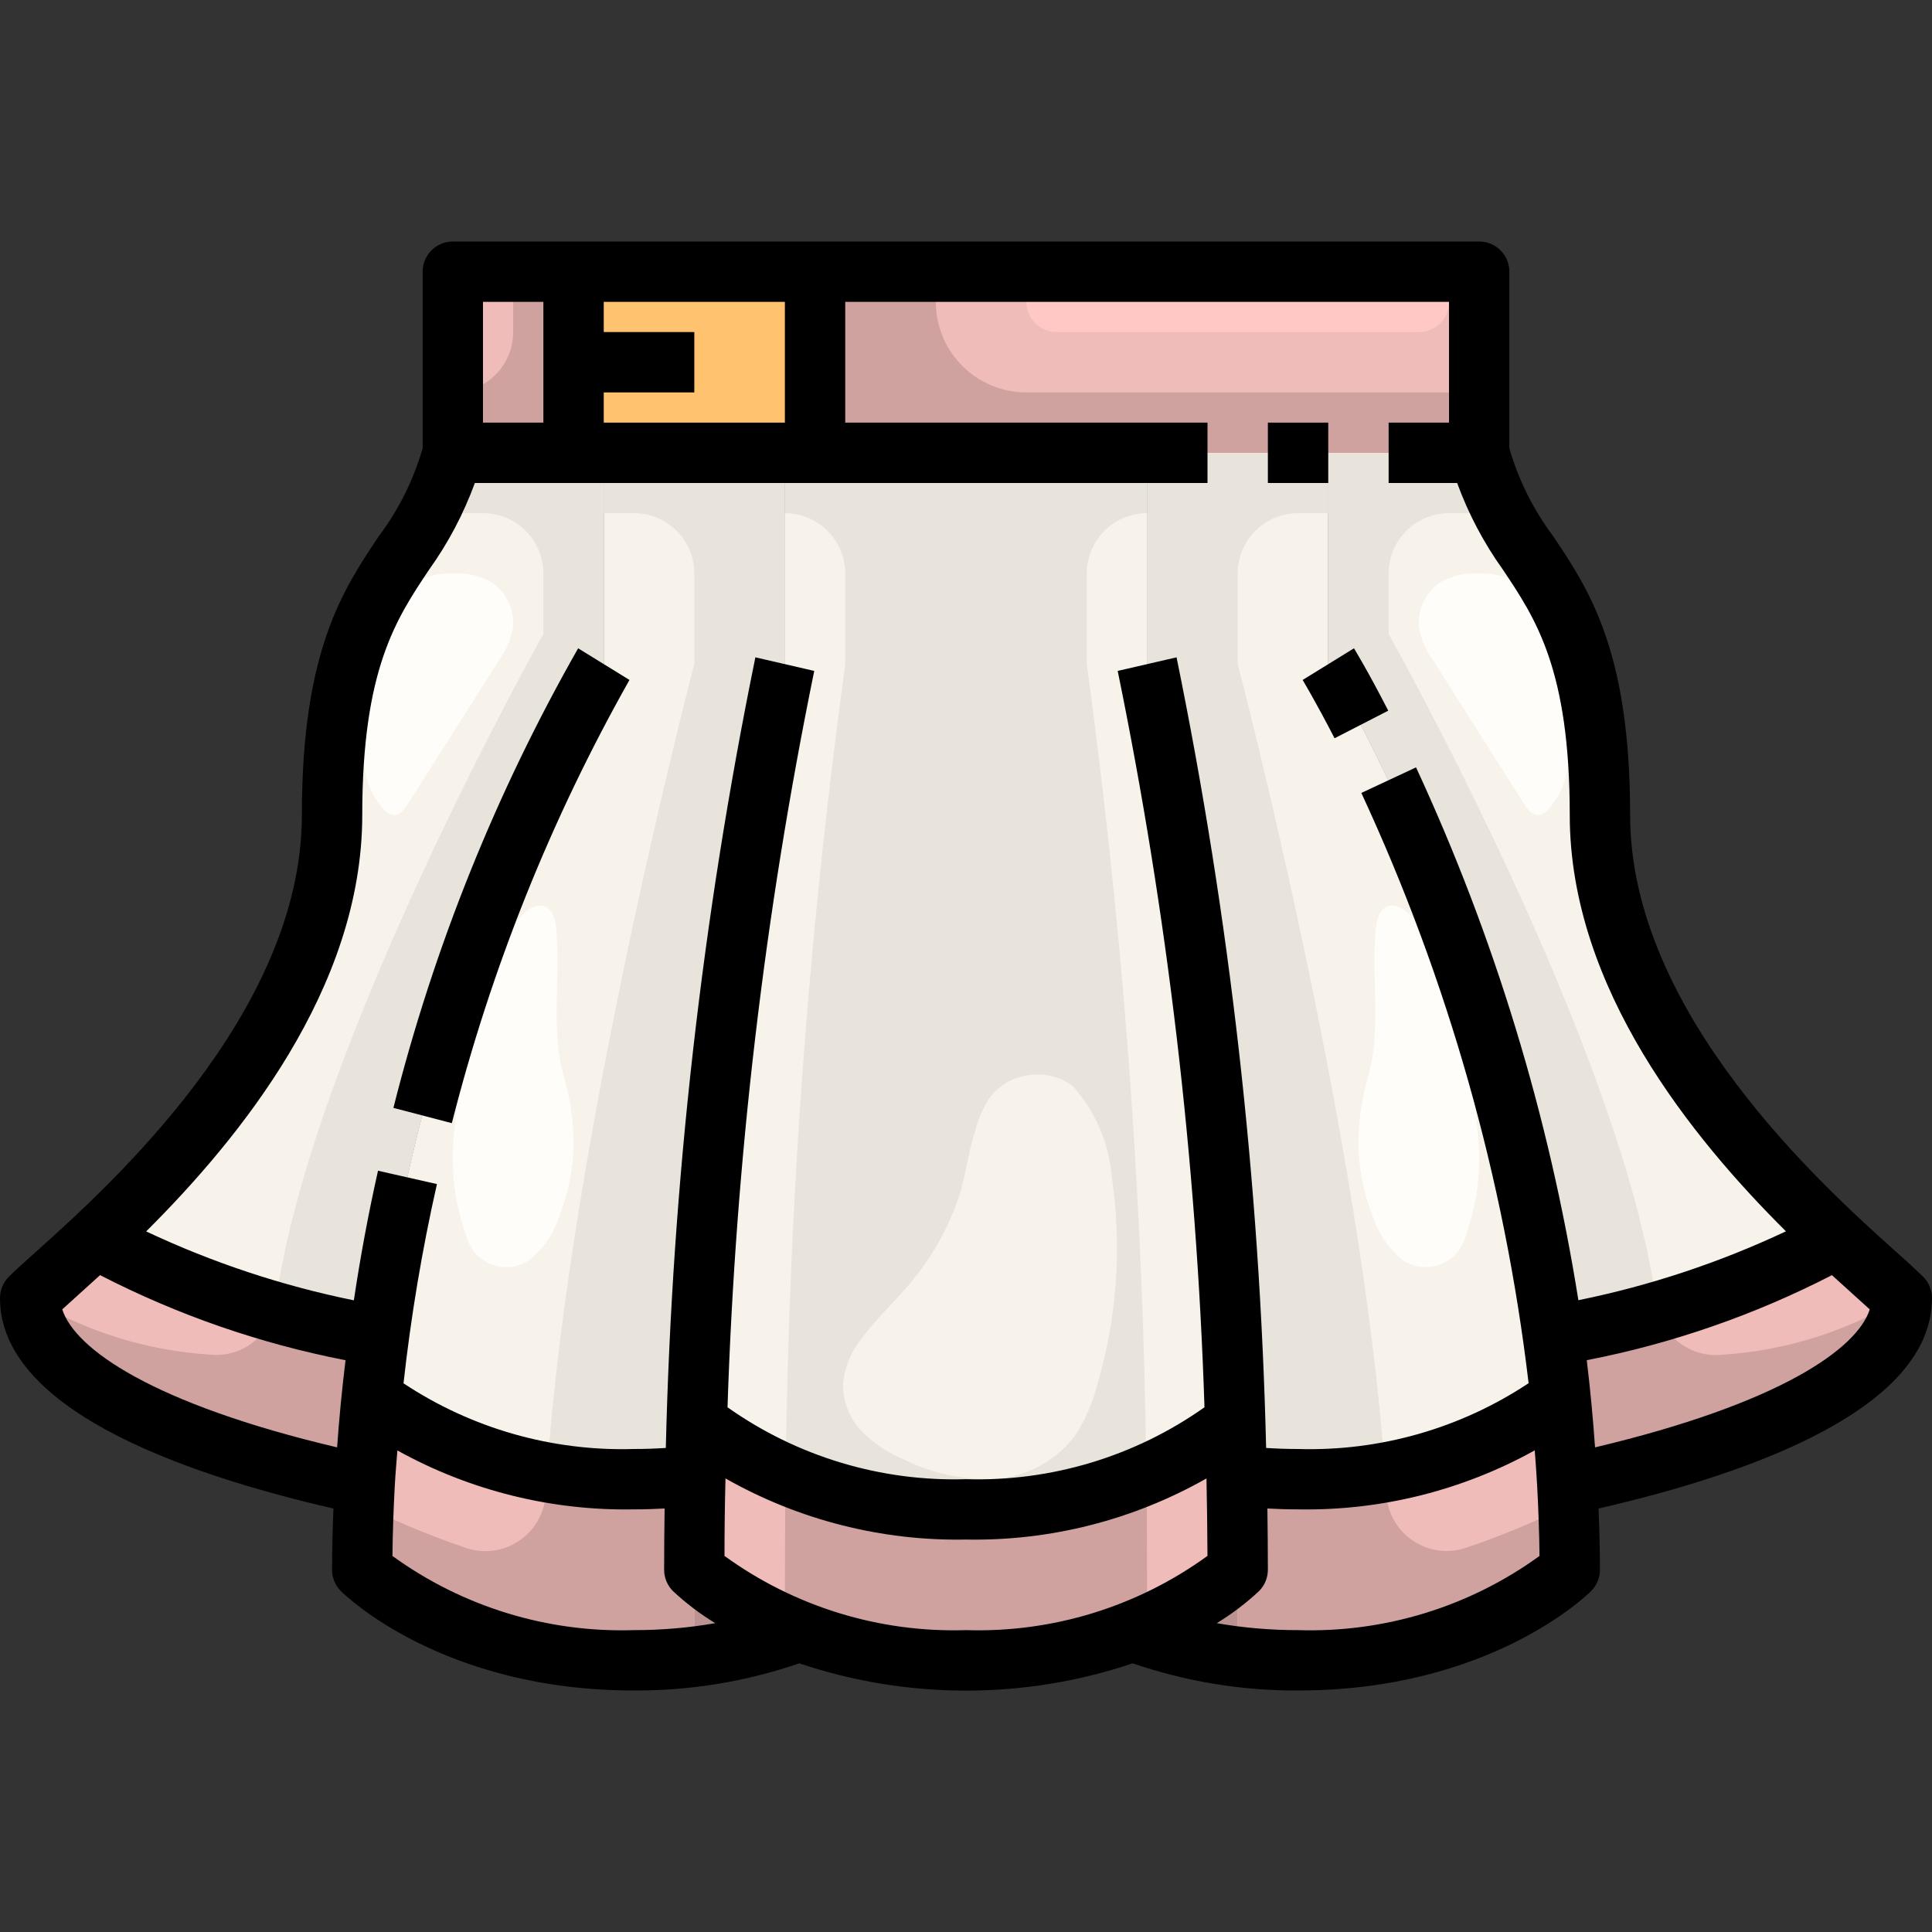 <svg width="512" height="512" viewBox="0 0 512 512" fill="none" xmlns="http://www.w3.org/2000/svg">
<rect x="0" y="0" width="512" height="512" fill="#333333" stroke="none"/>
<path d="M152 96V72H216V120H152V96Z" fill="#FFC26F"/>
<path d="M152 96V120H120V72H152V96ZM392 72V120H216V72H392ZM96.64 353.44L100.4 354C99.68 359.28 98.96 364.72 98.4 370.16C97.68 377.84 97.04 385.52 96.64 393.44C41.84 381.68 8 363.92 8 344C10.96 341.04 17.44 335.52 25.52 328C47.584 340.513 71.645 349.119 96.64 353.44Z" fill="#F0BCB9"/>
<path d="M184 416C192.176 423.219 201.689 428.764 212 432.32C197.918 437.519 183.01 440.121 168 440C120 440 96 416 96 416C96 408.4 96.24 400.88 96.64 393.44C97.04 385.52 97.68 377.84 98.4 370.16C118.447 385.132 142.993 392.834 168 392C173.428 392.021 178.852 391.7 184.24 391.04C184.08 399.2 184 407.52 184 416ZM486.48 328C494.56 335.52 501.04 341.04 504 344C504 363.92 470.16 381.68 415.36 393.44C414.96 385.52 414.32 377.84 413.6 370.16C413.04 364.72 412.32 359.28 411.6 354L415.36 353.44C440.355 349.119 464.415 340.513 486.48 328Z" fill="#F0BCB9"/>
<path d="M415.36 393.44C415.76 400.88 416 408.4 416 416C416 416 392 440 344 440C328.99 440.121 314.082 437.519 300 432.32C310.311 428.764 319.824 423.219 328 416C328 407.52 327.92 399.2 327.76 391.04C333.148 391.7 338.572 392.021 344 392C369.007 392.834 393.553 385.132 413.6 370.16C414.32 377.84 414.96 385.52 415.36 393.44Z" fill="#F0BCB9"/>
<path d="M327.76 391.04C327.92 399.2 328 407.52 328 416C319.824 423.219 310.311 428.763 300 432.32C271.56 442.56 240.44 442.56 212 432.32C201.689 428.763 192.176 423.219 184 416C184 407.52 184.08 399.2 184.24 391.04C184.4 386.16 184.48 381.36 184.64 376.56C188.72 380.32 212.56 400 256 400C299.44 400 323.28 380.32 327.36 376.56C327.52 381.36 327.6 386.16 327.76 391.04Z" fill="#CFA2A0"/>
<path d="M392 120C400 152 424 152 424 216C424 264 462.32 305.28 486.48 328C464.415 340.513 440.355 349.119 415.36 353.44L411.6 354C403.13 291.44 382.908 231.046 352 176V120H392Z" fill="#F7F3EB"/>
<path d="M327.36 376.56C325.403 309.156 317.587 242.05 304 176V120H352V176C382.908 231.046 403.13 291.44 411.6 354C412.32 359.28 413.04 364.72 413.6 370.16C393.552 385.132 369.006 392.834 344 392C338.571 392.021 333.147 391.7 327.76 391.04C327.6 386.16 327.52 381.36 327.36 376.56ZM160 120V176C129.091 231.046 108.869 291.44 100.4 354L96.639 353.44C71.645 349.119 47.584 340.513 25.52 328C49.679 305.28 87.999 264 87.999 216C87.999 152 112 152 120 120H160Z" fill="#F7F3EB"/>
<path d="M184.64 376.56C184.48 381.36 184.4 386.16 184.24 391.04C178.853 391.7 173.428 392.021 168 392C142.994 392.834 118.447 385.132 98.4 370.16C98.96 364.72 99.68 359.28 100.4 354C108.87 291.44 129.092 231.046 160 176V120H208V176C194.413 242.05 186.597 309.156 184.64 376.56Z" fill="#F7F3EB"/>
<path d="M216.001 120H304.001V176C317.588 242.05 325.404 309.156 327.361 376.56C323.281 380.32 299.441 400 256.001 400C212.561 400 188.721 380.32 184.641 376.56C186.597 309.156 194.413 242.05 208.001 176V120H216.001Z" fill="#E8E4DC"/>
<path d="M208.168 390.792C199.603 387.36 191.656 382.553 184.64 376.56C184.48 381.36 184.4 386.16 184.24 391.04C184.08 399.2 184 407.52 184 416C191.093 422.24 199.213 427.204 208 430.672C208 421.312 208.056 398.848 208.16 391.04L208.168 390.792ZM303.84 391.04C303.944 398.848 303.992 421.312 304 430.672C312.787 427.204 320.907 422.24 328 416C328 407.52 327.92 399.2 327.76 391.04C327.6 386.16 327.52 381.36 327.36 376.56C320.344 382.553 312.397 387.36 303.832 390.792L303.84 391.04Z" fill="#F0BCB9"/>
<path d="M303.577 376.56C303.681 381.28 303.737 386 303.833 390.792C312.398 387.36 320.345 382.553 327.361 376.56C325.404 309.156 317.588 242.05 304.001 176V136C299.757 136 295.687 137.686 292.687 140.686C289.686 143.687 288.001 147.757 288.001 152V176C297.104 242.492 302.305 309.46 303.577 376.56ZM208.001 136V176C194.413 242.05 186.597 309.156 184.641 376.56C191.656 382.553 199.603 387.36 208.169 390.792C208.265 385.992 208.321 381.28 208.425 376.56C209.697 309.46 214.898 242.492 224.001 176V152C224.001 147.757 222.315 143.687 219.314 140.686C216.314 137.686 212.244 136 208.001 136Z" fill="#F7F3EB"/>
<path d="M327.999 416C319.823 423.219 310.31 428.764 299.999 432.32C314.081 437.519 328.989 440.121 343.999 440C348.687 440 353.071 439.712 357.303 439.304C333.391 437.36 327.999 432 327.999 432V416ZM183.999 432C183.999 432 178.607 437.36 154.695 439.304C158.927 439.712 163.311 440 167.999 440C183.01 440.121 197.917 437.519 211.999 432.32C201.688 428.764 192.175 423.219 183.999 416V432Z" fill="#BB9391"/>
<path d="M439.448 347.48C431.944 349.608 423.936 351.6 415.36 353.44L411.6 354C412.32 359.28 413.04 364.72 413.6 370.16C414.32 377.84 414.96 385.52 415.36 393.44C470.16 381.68 504 363.92 504 344C489.556 352.806 473.186 357.962 456.304 359.024C452.581 359.412 448.842 358.464 445.755 356.349C442.667 354.234 440.431 351.091 439.448 347.48Z" fill="#CFA2A0"/>
<path d="M439.448 347.48C439.234 346.782 439.066 346.072 438.944 345.352C430.064 278.344 368 168 368 168V152C368 147.757 369.686 143.687 372.686 140.686C375.687 137.686 379.757 136 384 136H398.352C395.528 130.975 393.391 125.594 392 120H352V176C382.908 231.046 403.13 291.44 411.6 354L415.36 353.44C423.936 351.6 431.944 349.6 439.448 347.48Z" fill="#E8E4DC"/>
<path d="M72.552 347.48C71.561 351.081 69.325 354.214 66.242 356.322C63.158 358.43 59.427 359.376 55.712 358.992C38.828 357.936 22.453 352.791 8 344C8 363.92 41.84 381.68 96.64 393.44C97.04 385.52 97.68 377.84 98.4 370.16C98.96 364.72 99.68 359.28 100.4 354L96.64 353.44C88.549 351.711 80.516 349.723 72.552 347.48Z" fill="#CFA2A0"/>
<path d="M152.001 120H120.001C118.61 125.594 116.473 130.975 113.649 136H128.001C132.244 136 136.314 137.686 139.314 140.686C142.315 143.687 144.001 147.757 144.001 152V168C144.001 168 81.937 278.336 73.057 345.344C72.936 346.066 72.768 346.78 72.553 347.48C80.057 349.6 88.065 351.6 96.641 353.44L100.401 354C108.871 291.44 129.092 231.046 160.001 176V120H152.001Z" fill="#E8E4DC"/>
<path d="M415.52 398.952C406.81 403.296 397.813 407.038 388.592 410.152C386.267 410.955 383.788 411.21 381.348 410.899C378.908 410.588 376.572 409.718 374.523 408.357C372.474 406.997 370.766 405.182 369.532 403.054C368.298 400.927 367.571 398.543 367.408 396.089C367.289 394.024 367.156 391.959 367.008 389.896C359.415 391.271 351.716 391.975 344 392C338.572 392.021 333.148 391.701 327.76 391.04C327.92 399.2 328 407.52 328 416V432C328 432 333.392 437.36 357.304 439.304C378.862 438.03 399.439 429.861 416 416C416 410.256 415.752 404.608 415.52 398.952Z" fill="#CFA2A0"/>
<path d="M367.008 389.928C360.888 301.008 328 176 328 176V152C328 147.757 329.686 143.687 332.686 140.686C335.687 137.686 339.757 136 344 136H352V120H304V176C317.587 242.05 325.403 309.156 327.36 376.56C327.52 381.36 327.6 386.16 327.76 391.04C333.148 391.7 338.572 392.021 344 392C351.715 391.986 359.414 391.292 367.008 389.928Z" fill="#E8E4DC"/>
<path d="M184 416C184 407.52 184.08 399.2 184.24 391.04C178.852 391.7 173.428 392.02 168 392C160.285 391.985 152.586 391.292 144.992 389.928C144.848 392 144.704 394.08 144.592 396.12C144.429 398.574 143.702 400.958 142.468 403.086C141.234 405.214 139.526 407.028 137.477 408.389C135.428 409.749 133.092 410.619 130.652 410.93C128.212 411.242 125.733 410.986 123.408 410.184C114.187 407.07 105.19 403.328 96.48 398.984C96.248 404.608 96 410.256 96 416C112.561 429.86 133.138 438.03 154.696 439.304C178.608 437.36 184 432 184 432V416Z" fill="#CFA2A0"/>
<path d="M184 152V176C184 176 151.112 301.008 144.992 389.928C152.586 391.292 160.285 391.986 168 392C173.428 392.021 178.852 391.7 184.24 391.04C184.4 386.16 184.48 381.36 184.64 376.56C186.597 309.156 194.413 242.05 208 176V120H160V136H168C172.244 136 176.313 137.686 179.314 140.686C182.314 143.687 184 147.757 184 152Z" fill="#E8E4DC"/>
<path d="M248 72V80C248 86.365 250.529 92.47 255.029 96.971C259.53 101.471 265.635 104 272 104H392V120H216V72H248ZM136 72V88C136 92.243 134.314 96.313 131.314 99.314C128.313 102.314 124.243 104 120 104V120H152V72H136Z" fill="#CFA2A0"/>
<path d="M371.808 334C368.198 331.117 365.488 327.261 364 322.888C361.558 316.792 360.204 310.315 360 303.752C359.967 297.198 360.921 290.677 362.832 284.408C366.032 271.952 363.376 258.712 364.632 245.888C364.88 243.36 365.856 239.976 368.96 240C373.672 240 378.416 248.8 380.424 252.376C383.504 257.959 385.815 263.933 387.296 270.136C389.275 279.623 390.675 289.222 391.488 298.88C392.775 308.557 391.716 318.402 388.4 327.584C387.968 329.269 387.14 330.827 385.984 332.128C384.828 333.429 383.379 334.435 381.756 335.063C380.133 335.69 378.383 335.921 376.653 335.736C374.923 335.551 373.262 334.956 371.808 334ZM401.6 154.072C398.564 152.531 395.176 151.816 391.776 152C388.059 151.728 384.353 152.653 381.2 154.64C379.423 155.996 378.021 157.782 377.123 159.829C376.226 161.876 375.865 164.118 376.072 166.344C376.618 169.462 377.88 172.412 379.76 174.96L403.672 212.672C404.648 214.2 405.784 215.872 407.296 215.992C407.833 215.975 408.36 215.849 408.846 215.62C409.331 215.392 409.765 215.066 410.12 214.664C413.228 211.307 415.153 207.025 415.6 202.472C416.153 197.656 416.119 192.791 415.496 187.984C415.002 183.089 414.316 178.216 413.44 173.376C412.178 165.637 407.926 158.705 401.6 154.072ZM140.192 334C143.802 331.117 146.512 327.261 148 322.888C150.443 316.792 151.797 310.315 152 303.752C152.034 297.198 151.079 290.677 149.168 284.408C145.968 271.952 148.624 258.712 147.368 245.888C147.12 243.36 146.144 239.976 143.04 240C138.328 240 133.584 248.8 131.576 252.376C128.497 257.959 126.185 263.933 124.704 270.136C122.725 279.623 121.325 289.222 120.512 298.88C119.225 308.557 120.284 318.402 123.6 327.584C124.032 329.269 124.861 330.827 126.016 332.128C127.172 333.429 128.622 334.435 130.245 335.063C131.868 335.69 133.617 335.921 135.347 335.736C137.077 335.551 138.738 334.956 140.192 334ZM110.4 154.072C113.436 152.531 116.824 151.816 120.224 152C123.941 151.728 127.647 152.653 130.8 154.64C132.577 155.996 133.98 157.782 134.877 159.829C135.774 161.876 136.136 164.118 135.928 166.344C135.382 169.462 134.12 172.412 132.24 174.96L108.328 212.672C107.352 214.2 106.216 215.872 104.704 215.992C104.168 215.975 103.64 215.849 103.155 215.62C102.669 215.392 102.235 215.066 101.88 214.664C98.772 211.307 96.847 207.025 96.4 202.472C95.847 197.656 95.882 192.791 96.504 187.984C97 183.072 97.688 178.192 98.56 173.376C99.823 165.637 104.075 158.705 110.4 154.072Z" fill="#FFFDFA"/>
<path d="M294.656 312.072C293.963 303.05 290.306 294.511 284.256 287.784C282.476 286.473 280.438 285.556 278.277 285.093C276.116 284.63 273.881 284.63 271.72 285.096C267.855 285.775 264.41 287.94 262.12 291.128C260.497 293.719 259.273 296.54 258.488 299.496C256.752 304.896 256.088 310.12 254.64 315.536C252.108 323.698 248.104 331.328 242.824 338.048C238.288 343.976 232.64 348.808 228.248 354.848C225.47 358.289 223.785 362.481 223.408 366.888C223.409 371.646 225.29 376.212 228.64 379.592C231.857 382.743 235.663 385.23 239.84 386.912C247.292 390.569 255.548 392.281 263.84 391.888C268.048 391.601 272.141 390.39 275.828 388.34C279.514 386.291 282.703 383.454 285.168 380.032C287.593 376.217 289.419 372.054 290.584 367.688C295.991 349.67 297.381 330.685 294.656 312.072Z" fill="#F7F3EB"/>
<path d="M376 72H280C275.582 72 272 75.582 272 80C272 84.418 275.582 88 280 88H376C380.418 88 384 84.418 384 80C384 75.582 380.418 72 376 72Z" fill="#FFC8C5"/>
<path d="M336 112H352V128H336V112Z" fill="black"/>
<path d="M512 344C512 341.878 511.156 339.844 509.656 338.344C507.367 336.133 505.025 333.977 502.632 331.88C483.32 314.568 432 268.584 432 216C432 172.536 421.16 156.352 411.592 142.072C406.356 135.086 402.429 127.21 400 118.824V72C400 69.878 399.157 67.843 397.657 66.343C396.157 64.843 394.122 64 392 64H120C117.878 64 115.843 64.843 114.343 66.343C112.843 67.843 112 69.878 112 72V118.824C109.573 127.21 105.645 135.087 100.408 142.072C90.84 156.352 80 172.536 80 216C80 268.584 28.68 314.568 9.368 331.88C6.296 334.624 3.88 336.808 2.344 338.344C0.844 339.844 0 341.878 0 344C0 372.952 46.576 390.16 88.368 399.776C88.142 405.181 88.019 410.59 88 416C88.001 418.122 88.844 420.156 90.344 421.656C91.424 422.736 117.272 448 168 448C182.908 448.071 197.722 445.637 211.824 440.8C240.485 450.443 271.515 450.443 300.176 440.8C314.278 445.637 329.092 448.071 344 448C394.728 448 420.576 422.736 421.656 421.656C423.156 420.156 424 418.122 424 416C424 410.8 423.848 405.376 423.632 399.776C465.424 390.16 512 372.952 512 344ZM208 80V112H160V104H184V88H160V80H208ZM128 80H144V112H128V80ZM96 216C96 177.4 105 164 113.704 150.984C118.773 143.908 122.855 136.176 125.84 128H320V112H224V80H384V112H368V128H386.16C389.145 136.176 393.227 143.908 398.296 150.984C407 164 416 177.4 416 216C416 262.04 448.744 301.904 473.288 326.312C455.751 334.575 437.285 340.704 418.288 344.568C410.522 295.741 396.044 248.222 375.264 203.36L360.768 210.136C383.713 259.609 398.674 312.405 405.096 366.56C387.024 378.551 365.679 384.644 344 384C341.08 384 338.264 383.896 335.536 383.72C333.846 313.315 325.903 243.199 311.8 174.2L296.2 177.8C309.372 242.08 317.066 307.363 319.2 372.944C300.759 385.986 278.576 392.674 256 392C233.423 392.68 211.238 385.991 192.8 372.944C194.933 307.363 202.622 242.082 215.784 177.8L200.184 174.2C186.081 243.199 178.138 313.315 176.448 383.72C173.72 383.896 170.904 384 167.984 384C146.325 384.644 124.998 378.562 106.936 366.592C108.898 348.84 111.855 331.213 115.792 313.792L100.176 310.256C97.626 321.622 95.491 333.078 93.776 344.6C74.765 340.734 56.286 334.603 38.736 326.336C63.256 301.904 96 262.04 96 216ZM16.496 346.992C17.528 346.048 18.72 344.984 20.04 343.792C21.912 342.112 24.144 340.088 26.52 337.92C47.025 348.482 68.926 356.075 91.568 360.472C90.624 368.205 89.88 375.904 89.336 383.568C40.336 372 19.808 357.424 16.496 346.992ZM168 432C145.078 432.724 122.564 425.81 104 412.344C104.064 406.488 104.264 400.4 104.616 393.84C104.776 390.704 105.08 387.536 105.312 384.384C124.472 395.008 146.095 400.395 168 400C170.784 400 173.48 399.912 176.128 399.768C176.056 405.128 176 410.528 176 416C176 418.122 176.844 420.156 178.344 421.656C181.78 424.862 185.533 427.711 189.544 430.16C182.429 431.395 175.221 432.011 168 432ZM192 412.336C192 405.403 192.088 398.557 192.264 391.8C211.672 402.819 233.686 408.414 256 408C278.311 408.413 300.323 402.817 319.728 391.8C319.872 398.557 319.96 405.4 319.992 412.328C301.434 425.801 278.922 432.722 256 432C233.076 432.725 210.562 425.807 192 412.336ZM344 432C336.779 432.011 329.571 431.395 322.456 430.16C326.467 427.711 330.22 424.862 333.656 421.656C335.156 420.156 336 418.122 336 416C336 410.528 335.944 405.128 335.872 399.768C338.52 399.912 341.216 400 344 400C365.918 400.393 387.553 394.998 406.72 384.36C406.952 387.52 407.208 390.664 407.368 393.864C407.72 400.408 407.92 406.488 407.984 412.344C389.425 425.808 366.917 432.723 344 432ZM422.704 383.568C422.165 375.85 421.434 368.146 420.512 360.464C443.126 356.065 465 348.478 485.48 337.928C487.88 340.096 490.088 342.12 491.96 343.8C493.28 344.984 494.472 346.048 495.504 347C492.192 357.416 471.68 371.952 422.704 383.568Z" fill="black"/>
<path d="M353.672 195.648L367.904 188.336C362.504 177.824 358.96 172.048 358.816 171.808L345.216 180.192C345.216 180.248 348.584 185.744 353.672 195.648ZM166.816 180.192L153.216 171.808C131.462 210.004 114.992 250.975 104.256 293.6L119.744 297.648C130.17 256.586 145.999 217.089 166.816 180.192Z" fill="black"/>
</svg>
